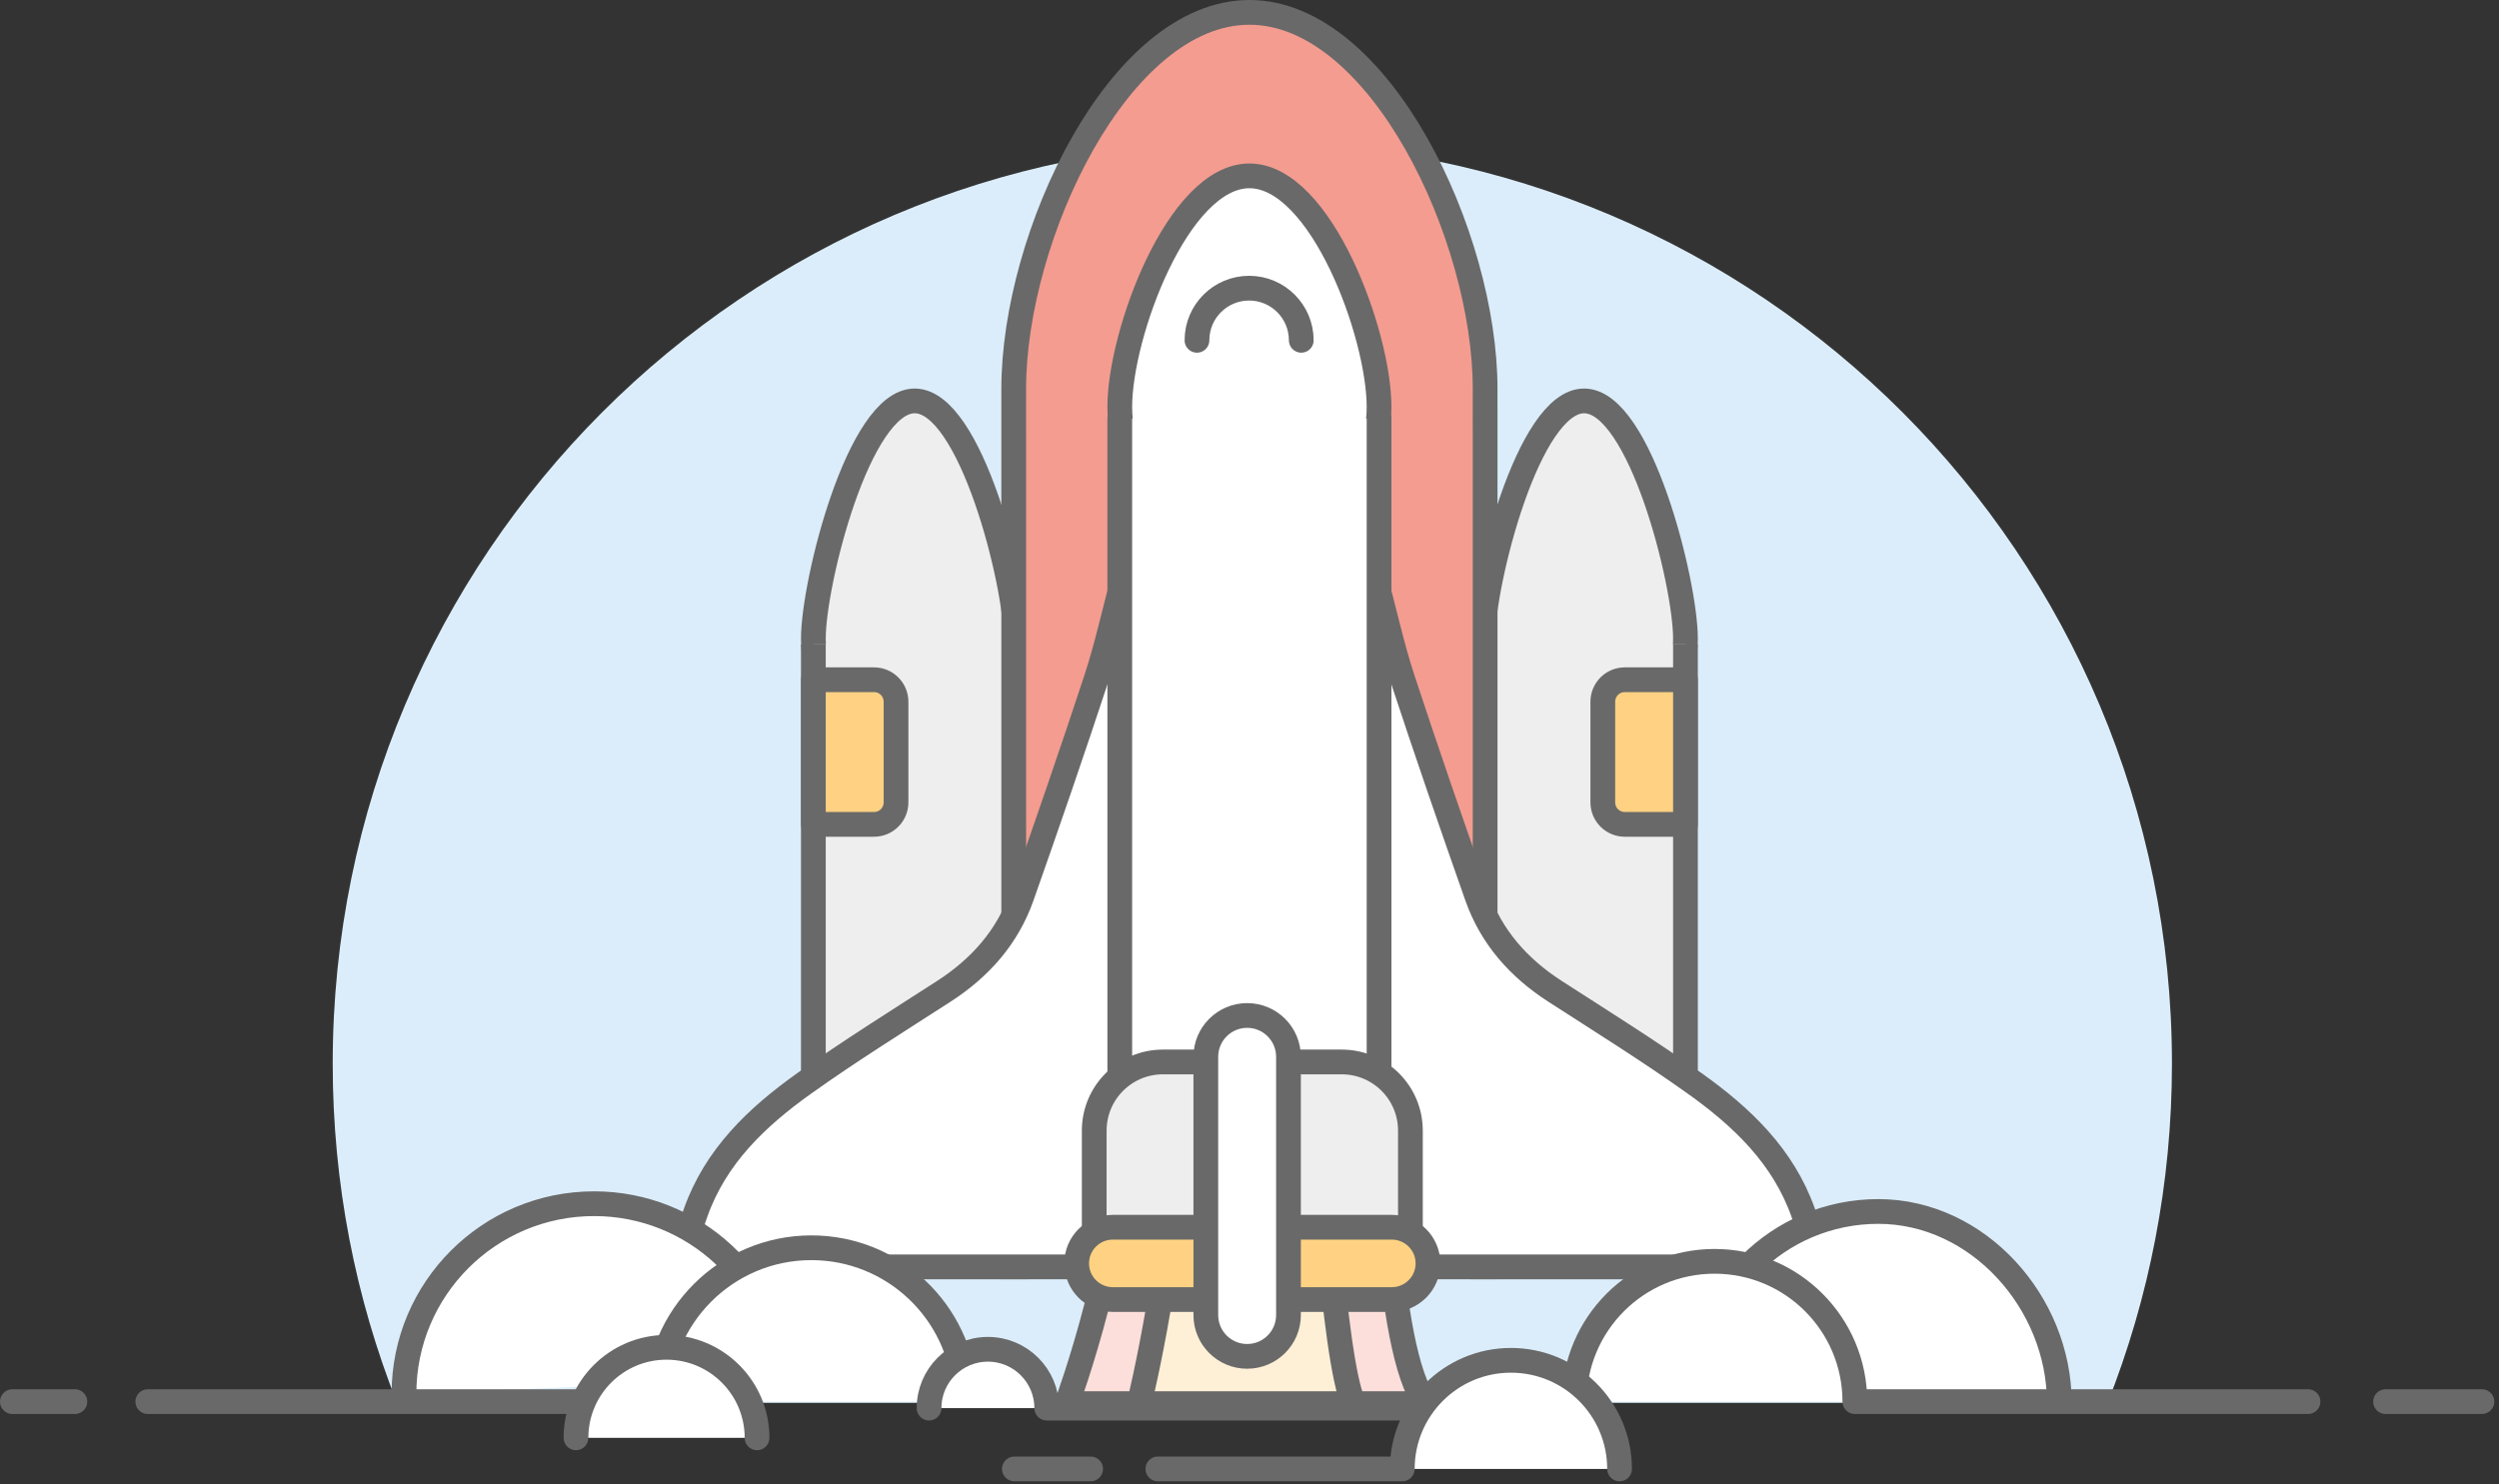 <svg width="202px" height="120px" viewBox="0 0 202 120" version="1.1" xmlns="http://www.w3.org/2000/svg" xmlns:xlink="http://www.w3.org/1999/xlink">
    <rect x="0" y="0" width="202" height="120" fill="#333333" stroke="none"/>
    <g id="Final-Q4-2018" stroke="none" stroke-width="1" fill="none" fill-rule="evenodd">
        <g id="ParentRocketShip" transform="translate(-87, -226)">
            <g id="Rocketship" transform="translate(88, 227)">
                <path d="M169.362,112.427 C172.718,103.941 174.564,94.69 174.564,85.006 C174.564,43.873 141.282,10.528 100.228,10.528 C59.174,10.528 25.893,43.873 25.893,85.006 C25.893,94.69 27.738,103.941 31.094,112.427 L169.362,112.427 Z" id="Fill-1" fill="#DBEDFA"></path>
                <g id="Group-6" transform="translate(84.444, 87.546)">
                    <path d="M26.276,0.655 C26.276,0.655 26.488,20.766 29.829,24.942 L0.793,24.942 C0.793,24.942 5.677,11.785 5.642,0.406" id="Fill-3" fill="#FCDEDA"></path>
                    <path d="M26.276,0.655 C26.276,0.655 26.488,20.766 29.829,24.942 L0.793,24.942 C0.793,24.942 5.677,11.785 5.642,0.406" id="Stroke-5" stroke="#696969" stroke-width="2" stroke-linecap="round" stroke-linejoin="round"></path>
                </g>
                <g id="Group-10" transform="translate(90.667, 87.546)">
                    <path d="M14.914,0.655 C14.914,0.655 16.089,21.601 17.76,24.942 L0.417,24.942 C0.417,24.942 3.58,12.099 3.561,0.72" id="Fill-7" fill="#FEF0D6"></path>
                    <path d="M14.914,0.655 C14.914,0.655 16.089,21.601 17.76,24.942 L0.417,24.942 C0.417,24.942 3.58,12.099 3.561,0.72" id="Stroke-9" stroke="#696969" stroke-width="2"></path>
                </g>
                <path d="M135.24,50.635 C135.24,55.158 131.572,57.676 127.047,57.676 C122.523,57.676 118.855,55.158 118.855,50.635 C118.855,46.112 122.523,31.415 127.047,31.415 C131.572,31.415 135.24,46.112 135.24,50.635" id="Fill-11" fill="#EEEEEE"></path>
                <path d="M135.24,50.635 C135.24,55.158 131.572,57.676 127.047,57.676 C122.523,57.676 118.855,55.158 118.855,50.635 C118.855,46.112 122.523,31.415 127.047,31.415 C131.572,31.415 135.24,46.112 135.24,50.635 Z" id="Stroke-13" stroke="#696969" stroke-width="2"></path>
                <g id="Group-18" transform="translate(118.222, 51.101)">
                    <polyline id="Fill-15" fill="#EEEEEE" points="0.633 0.002 0.633 50.331 17.018 50.331 17.018 0.002"></polyline>
                    <polyline id="Stroke-17" stroke="#696969" stroke-width="2" points="0.633 0.002 0.633 50.331 17.018 50.331 17.018 0.002"></polyline>
                </g>
                <path d="M81.131,50.635 C81.131,55.158 77.463,57.676 72.939,57.676 C68.414,57.676 64.746,55.158 64.746,50.635 C64.746,46.112 68.414,31.415 72.939,31.415 C77.463,31.415 81.131,46.112 81.131,50.635" id="Fill-19" fill="#EEEEEE"></path>
                <path d="M81.131,50.635 C81.131,55.158 77.463,57.676 72.939,57.676 C68.414,57.676 64.746,55.158 64.746,50.635 C64.746,46.112 68.414,31.415 72.939,31.415 C77.463,31.415 81.131,46.112 81.131,50.635 Z" id="Stroke-21" stroke="#696969" stroke-width="2"></path>
                <g id="Group-26" transform="translate(64, 51.101)">
                    <polyline id="Fill-23" fill="#EEEEEE" points="0.746 0.002 0.746 50.331 17.131 50.331 17.131 0.002"></polyline>
                    <polyline id="Stroke-25" stroke="#696969" stroke-width="2" points="0.746 0.002 0.746 50.331 17.131 50.331 17.131 0.002"></polyline>
                </g>
                <path d="M119.046,30.434 C119.046,18.086 110.515,0 99.993,0 C89.471,0 80.941,18.086 80.941,30.434 C80.941,30.466 80.942,32.816 80.942,32.848 L80.941,32.848 L80.941,101.432 L119.046,101.432 L119.046,32.848 L119.044,32.848 C119.044,32.816 119.046,30.466 119.046,30.434" id="Fill-27" fill="#F49C90"></path>
                <path d="M119.046,30.434 C119.046,18.086 110.515,0 99.993,0 C89.471,0 80.941,18.086 80.941,30.434 C80.941,30.466 80.942,32.816 80.942,32.848 L80.941,32.848 L80.941,101.432 L119.046,101.432 L119.046,32.848 L119.044,32.848 C119.044,32.816 119.046,30.466 119.046,30.434 Z" id="Stroke-29" stroke="#696969" stroke-width="2"></path>
                <path d="M110.091,45.418 C110.883,48.382 111.548,51.377 112.356,53.832 C114.3,59.74 116.327,65.622 118.395,71.487 C119.556,74.778 121.764,77.26 124.687,79.147 C128.473,81.591 132.303,83.976 135.971,86.588 C139.78,89.3 143.144,92.479 144.766,97.079 C146.164,101.041 145.899,101.438 141.768,101.432 L110.091,101.432 L110.091,45.418 Z" id="Fill-31" fill="#FFFFFF"></path>
                <path d="M110.091,45.418 C110.883,48.382 111.548,51.377 112.356,53.832 C114.3,59.74 116.327,65.622 118.395,71.487 C119.556,74.778 121.764,77.26 124.687,79.147 C128.473,81.591 132.303,83.976 135.971,86.588 C139.78,89.3 143.144,92.479 144.766,97.079 C146.164,101.041 145.899,101.438 141.768,101.432 L110.091,101.432 L110.091,45.418 Z" id="Stroke-33" stroke="#696969" stroke-width="2" stroke-linecap="round" stroke-linejoin="round"></path>
                <path d="M89.895,101.432 L58.218,101.432 C54.087,101.438 53.822,101.041 55.22,97.078 C56.842,92.479 60.206,89.301 64.015,86.589 C67.683,83.977 71.513,81.591 75.299,79.148 C78.222,77.26 80.43,74.778 81.591,71.487 C83.659,65.622 85.686,59.74 87.63,53.832 C88.438,51.378 89.103,48.382 89.895,45.418 L89.895,101.432 Z" id="Fill-35" fill="#FFFFFF"></path>
                <path d="M89.895,101.432 L58.218,101.432 C54.087,101.438 53.822,101.041 55.22,97.078 C56.842,92.479 60.206,89.301 64.015,86.589 C67.683,83.977 71.513,81.591 75.299,79.148 C78.222,77.26 80.43,74.778 81.591,71.487 C83.659,65.622 85.686,59.74 87.63,53.832 C88.438,51.378 89.103,48.382 89.895,45.418 L89.895,101.432 Z" id="Stroke-37" stroke="#696969" stroke-width="2" stroke-linecap="round" stroke-linejoin="round"></path>
                <path d="M110.472,31.895 C110.472,37.767 105.78,41.036 99.993,41.036 C94.206,41.036 89.514,37.767 89.514,31.895 C89.514,26.024 94.206,13.22 99.993,13.22 C105.78,13.22 110.472,26.024 110.472,31.895" id="Fill-39" fill="#FFFFFF"></path>
                <path d="M110.472,31.895 C110.472,37.767 105.78,41.036 99.993,41.036 C94.206,41.036 89.514,37.767 89.514,31.895 C89.514,26.024 94.206,13.22 99.993,13.22 C105.78,13.22 110.472,26.024 110.472,31.895 Z" id="Stroke-41" stroke="#696969" stroke-width="2" stroke-linecap="round" stroke-linejoin="round"></path>
                <g id="Group-46" transform="translate(88.889, 32.435)">
                    <polyline id="Fill-43" fill="#FFFFFF" points="0.625 0.409 0.625 68.997 21.583 68.997 21.583 0.409"></polyline>
                    <polyline id="Stroke-45" stroke="#696969" stroke-width="2" stroke-linecap="round" stroke-linejoin="round" points="0.625 0.409 0.625 68.997 21.583 68.997 21.583 0.409"></polyline>
                </g>
                <g id="Group-50" transform="translate(95.111, 21.768)">
                    <path d="M0.643,4.747 C0.643,2.419 2.53,0.532 4.858,0.532 C7.186,0.532 9.073,2.419 9.073,4.747" id="Fill-47" fill="#FFFFFF"></path>
                    <path d="M0.643,4.747 C0.643,2.419 2.53,0.532 4.858,0.532 C7.186,0.532 9.073,2.419 9.073,4.747" id="Stroke-49" stroke="#696969" stroke-width="2" stroke-linecap="round" stroke-linejoin="round"></path>
                </g>
                <path d="M113.007,100.734 L87.449,100.734 L87.449,90.417 C87.449,87.35 89.935,84.864 93.002,84.864 L107.454,84.864 C110.521,84.864 113.007,87.35 113.007,90.417 L113.007,100.734 Z" id="Fill-51" fill="#EEEEEE"></path>
                <path d="M113.007,100.734 L87.449,100.734 L87.449,90.417 C87.449,87.35 89.935,84.864 93.002,84.864 L107.454,84.864 C110.521,84.864 113.007,87.35 113.007,90.417 L113.007,100.734 Z" id="Stroke-53" stroke="#696969" stroke-width="2"></path>
                <path d="M88.952,104.074 C87.337,104.074 86.029,102.766 86.029,101.151 C86.029,99.537 87.337,98.228 88.952,98.228 L111.503,98.228 C113.118,98.228 114.427,99.537 114.427,101.151 C114.427,102.766 113.118,104.074 111.503,104.074 L88.952,104.074 Z" id="Fill-55" fill="#FED282"></path>
                <path d="M111.503,104.074 L88.952,104.074 C87.337,104.074 86.029,102.766 86.029,101.151 C86.029,99.537 87.337,98.228 88.952,98.228 L111.503,98.228 C113.118,98.228 114.427,99.537 114.427,101.151 C114.427,102.766 113.118,104.074 111.503,104.074 Z" id="Stroke-57" stroke="#696969" stroke-width="2" stroke-linecap="round" stroke-linejoin="round"></path>
                <path d="M69.651,65.654 L64.747,65.654 L64.747,53.96 L69.651,53.96 C70.632,53.96 71.428,54.757 71.428,55.738 L71.428,63.876 C71.428,64.858 70.632,65.654 69.651,65.654" id="Fill-59" fill="#FED282"></path>
                <path d="M69.651,65.654 L64.747,65.654 L64.747,53.96 L69.651,53.96 C70.632,53.96 71.428,54.757 71.428,55.738 L71.428,63.876 C71.428,64.858 70.632,65.654 69.651,65.654 Z" id="Stroke-61" stroke="#696969" stroke-width="2" stroke-linecap="round" stroke-linejoin="round"></path>
                <path d="M135.24,65.654 L130.336,65.654 C129.354,65.654 128.558,64.858 128.558,63.876 L128.558,55.738 C128.558,54.757 129.354,53.96 130.336,53.96 L135.24,53.96 L135.24,65.654 Z" id="Fill-63" fill="#FED282"></path>
                <path d="M135.24,65.654 L130.336,65.654 C129.354,65.654 128.558,64.858 128.558,63.876 L128.558,55.738 C128.558,54.757 129.354,53.96 130.336,53.96 L135.24,53.96 L135.24,65.654 Z" id="Stroke-65" stroke="#696969" stroke-width="2" stroke-linecap="round" stroke-linejoin="round"></path>
                <path d="M99.81,108.668 C97.965,108.668 96.469,107.172 96.469,105.327 L96.469,84.447 C96.469,82.602 97.965,81.106 99.81,81.106 C101.656,81.106 103.151,82.602 103.151,84.447 L103.151,105.327 C103.151,107.172 101.656,108.668 99.81,108.668" id="Fill-67" fill="#FFFFFF"></path>
                <path d="M99.81,108.668 C97.965,108.668 96.469,107.172 96.469,105.327 L96.469,84.447 C96.469,82.602 97.965,81.106 99.81,81.106 C101.656,81.106 103.151,82.602 103.151,84.447 L103.151,105.327 C103.151,107.172 101.656,108.668 99.81,108.668 Z" id="Stroke-69" stroke="#696969" stroke-width="2" stroke-linecap="round" stroke-linejoin="round"></path>
                <g id="Group-74" transform="translate(136, 96.435)">
                    <path d="M0.189,15.153 C0.189,7.071 6.742,0.518 14.824,0.518 C22.908,0.518 29.46,7.905 29.46,15.989" id="Fill-71" fill="#FFFFFF"></path>
                    <path d="M0.189,15.153 C0.189,7.071 6.742,0.518 14.824,0.518 C22.908,0.518 29.46,7.905 29.46,15.989" id="Stroke-73" stroke="#696969" stroke-width="2" stroke-linejoin="round"></path>
                </g>
                <g id="Group-78" transform="translate(191.111, 111.546)">
                    <path d="M0.72,0.782 L8.509,0.782" id="Fill-75" fill="#FFFFFF"></path>
                    <path d="M0.72,0.782 L8.509,0.782" id="Stroke-77" stroke="#696969" stroke-width="2" stroke-linecap="round" stroke-linejoin="round"></path>
                </g>
                <g id="Group-82" transform="translate(126.222, 100.879)">
                    <path d="M0.024,11.448 C0.024,5.184 5.102,0.105 11.366,0.105 C17.631,0.105 22.71,5.184 22.71,11.448 L59.34,11.448" id="Fill-79" fill="#FFFFFF"></path>
                    <path d="M0.024,11.448 C0.024,5.184 5.102,0.105 11.366,0.105 C17.631,0.105 22.71,5.184 22.71,11.448 L59.34,11.448" id="Stroke-81" stroke="#696969" stroke-width="2" stroke-linecap="round" stroke-linejoin="round"></path>
                </g>
                <g id="Group-86" transform="translate(31.111, 95.546)">
                    <path d="M0.543,16.146 C0.543,7.659 7.423,0.779 15.911,0.779 C23.99,0.779 30.613,7.012 31.231,14.932" id="Fill-83" fill="#FFFFFF"></path>
                    <path d="M0.543,16.146 C0.543,7.659 7.423,0.779 15.911,0.779 C23.99,0.779 30.613,7.012 31.231,14.932" id="Stroke-85" stroke="#696969" stroke-width="2" stroke-linecap="round" stroke-linejoin="round"></path>
                </g>
                <g id="Group-90" transform="translate(0, 111.546)">
                    <path d="M5.052,0.782 L8.88888889e-05,0.782" id="Fill-87" fill="#FFFFFF"></path>
                    <path d="M5.052,0.782 L8.88888889e-05,0.782" id="Stroke-89" stroke="#696969" stroke-width="2" stroke-linecap="round" stroke-linejoin="round"></path>
                </g>
                <g id="Group-94" transform="translate(51.556, 99.101)">
                    <path d="M25.47,13.226 C25.47,12.981 25.462,12.737 25.449,12.496 C25.07,5.965 19.654,0.786 13.03,0.786 C6.158,0.786 0.589,6.356 0.589,13.226" id="Fill-91" fill="#FFFFFF"></path>
                    <path d="M25.47,13.226 C25.47,12.981 25.462,12.737 25.449,12.496 C25.07,5.965 19.654,0.786 13.03,0.786 C6.158,0.786 0.589,6.356 0.589,13.226" id="Stroke-93" stroke="#696969" stroke-width="2" stroke-linejoin="round"></path>
                </g>
                <g id="Group-98" transform="translate(10.667, 111.546)">
                    <path d="M41.478,0.782 L0.28,0.782" id="Fill-95" fill="#FFFFFF"></path>
                    <path d="M41.478,0.782 L0.28,0.782" id="Stroke-97" stroke="#696969" stroke-width="2" stroke-linecap="round" stroke-linejoin="round"></path>
                </g>
                <g id="Group-102" transform="translate(45.333, 107.101)">
                    <path d="M14.861,8.153 C14.861,4.112 11.584,0.835 7.543,0.835 C3.502,0.835 0.225,4.112 0.225,8.153" id="Fill-99" fill="#FFFFFF"></path>
                    <path d="M14.861,8.153 C14.861,4.112 11.584,0.835 7.543,0.835 C3.502,0.835 0.225,4.112 0.225,8.153" id="Stroke-101" stroke="#696969" stroke-width="2" stroke-linecap="round" stroke-linejoin="round"></path>
                </g>
                <g id="Group-106" transform="translate(73.778, 107.99)">
                    <path d="M0.32,4.862 C0.32,2.236 2.45,0.106 5.077,0.106 C7.704,0.106 9.833,2.236 9.833,4.862 L39.814,4.862" id="Fill-103" fill="#FFFFFF"></path>
                    <path d="M0.32,4.862 C0.32,2.236 2.45,0.106 5.077,0.106 C7.704,0.106 9.833,2.236 9.833,4.862 L39.814,4.862" id="Stroke-105" stroke="#696969" stroke-width="2" stroke-linecap="round" stroke-linejoin="round"></path>
                </g>
                <g id="Group-110" transform="translate(92.444, 108.879)">
                    <path d="M37.469,8.889 C37.469,4.039 33.537,0.108 28.687,0.108 C23.838,0.108 19.906,4.039 19.906,8.889 L0.148,8.889" id="Fill-107" fill="#FFFFFF"></path>
                    <path d="M37.469,8.889 C37.469,4.039 33.537,0.108 28.687,0.108 C23.838,0.108 19.906,4.039 19.906,8.889 L0.148,8.889" id="Stroke-109" stroke="#696969" stroke-width="2" stroke-linecap="round" stroke-linejoin="round"></path>
                </g>
                <g id="Group-114" transform="translate(80.889, 116.879)">
                    <path d="M6.27,0.889 L0.105,0.889" id="Fill-111" fill="#FFFFFF"></path>
                    <path d="M6.27,0.889 L0.105,0.889" id="Stroke-113" stroke="#696969" stroke-width="2" stroke-linecap="round" stroke-linejoin="round"></path>
                </g>
            </g>
        </g>
    </g>
</svg>